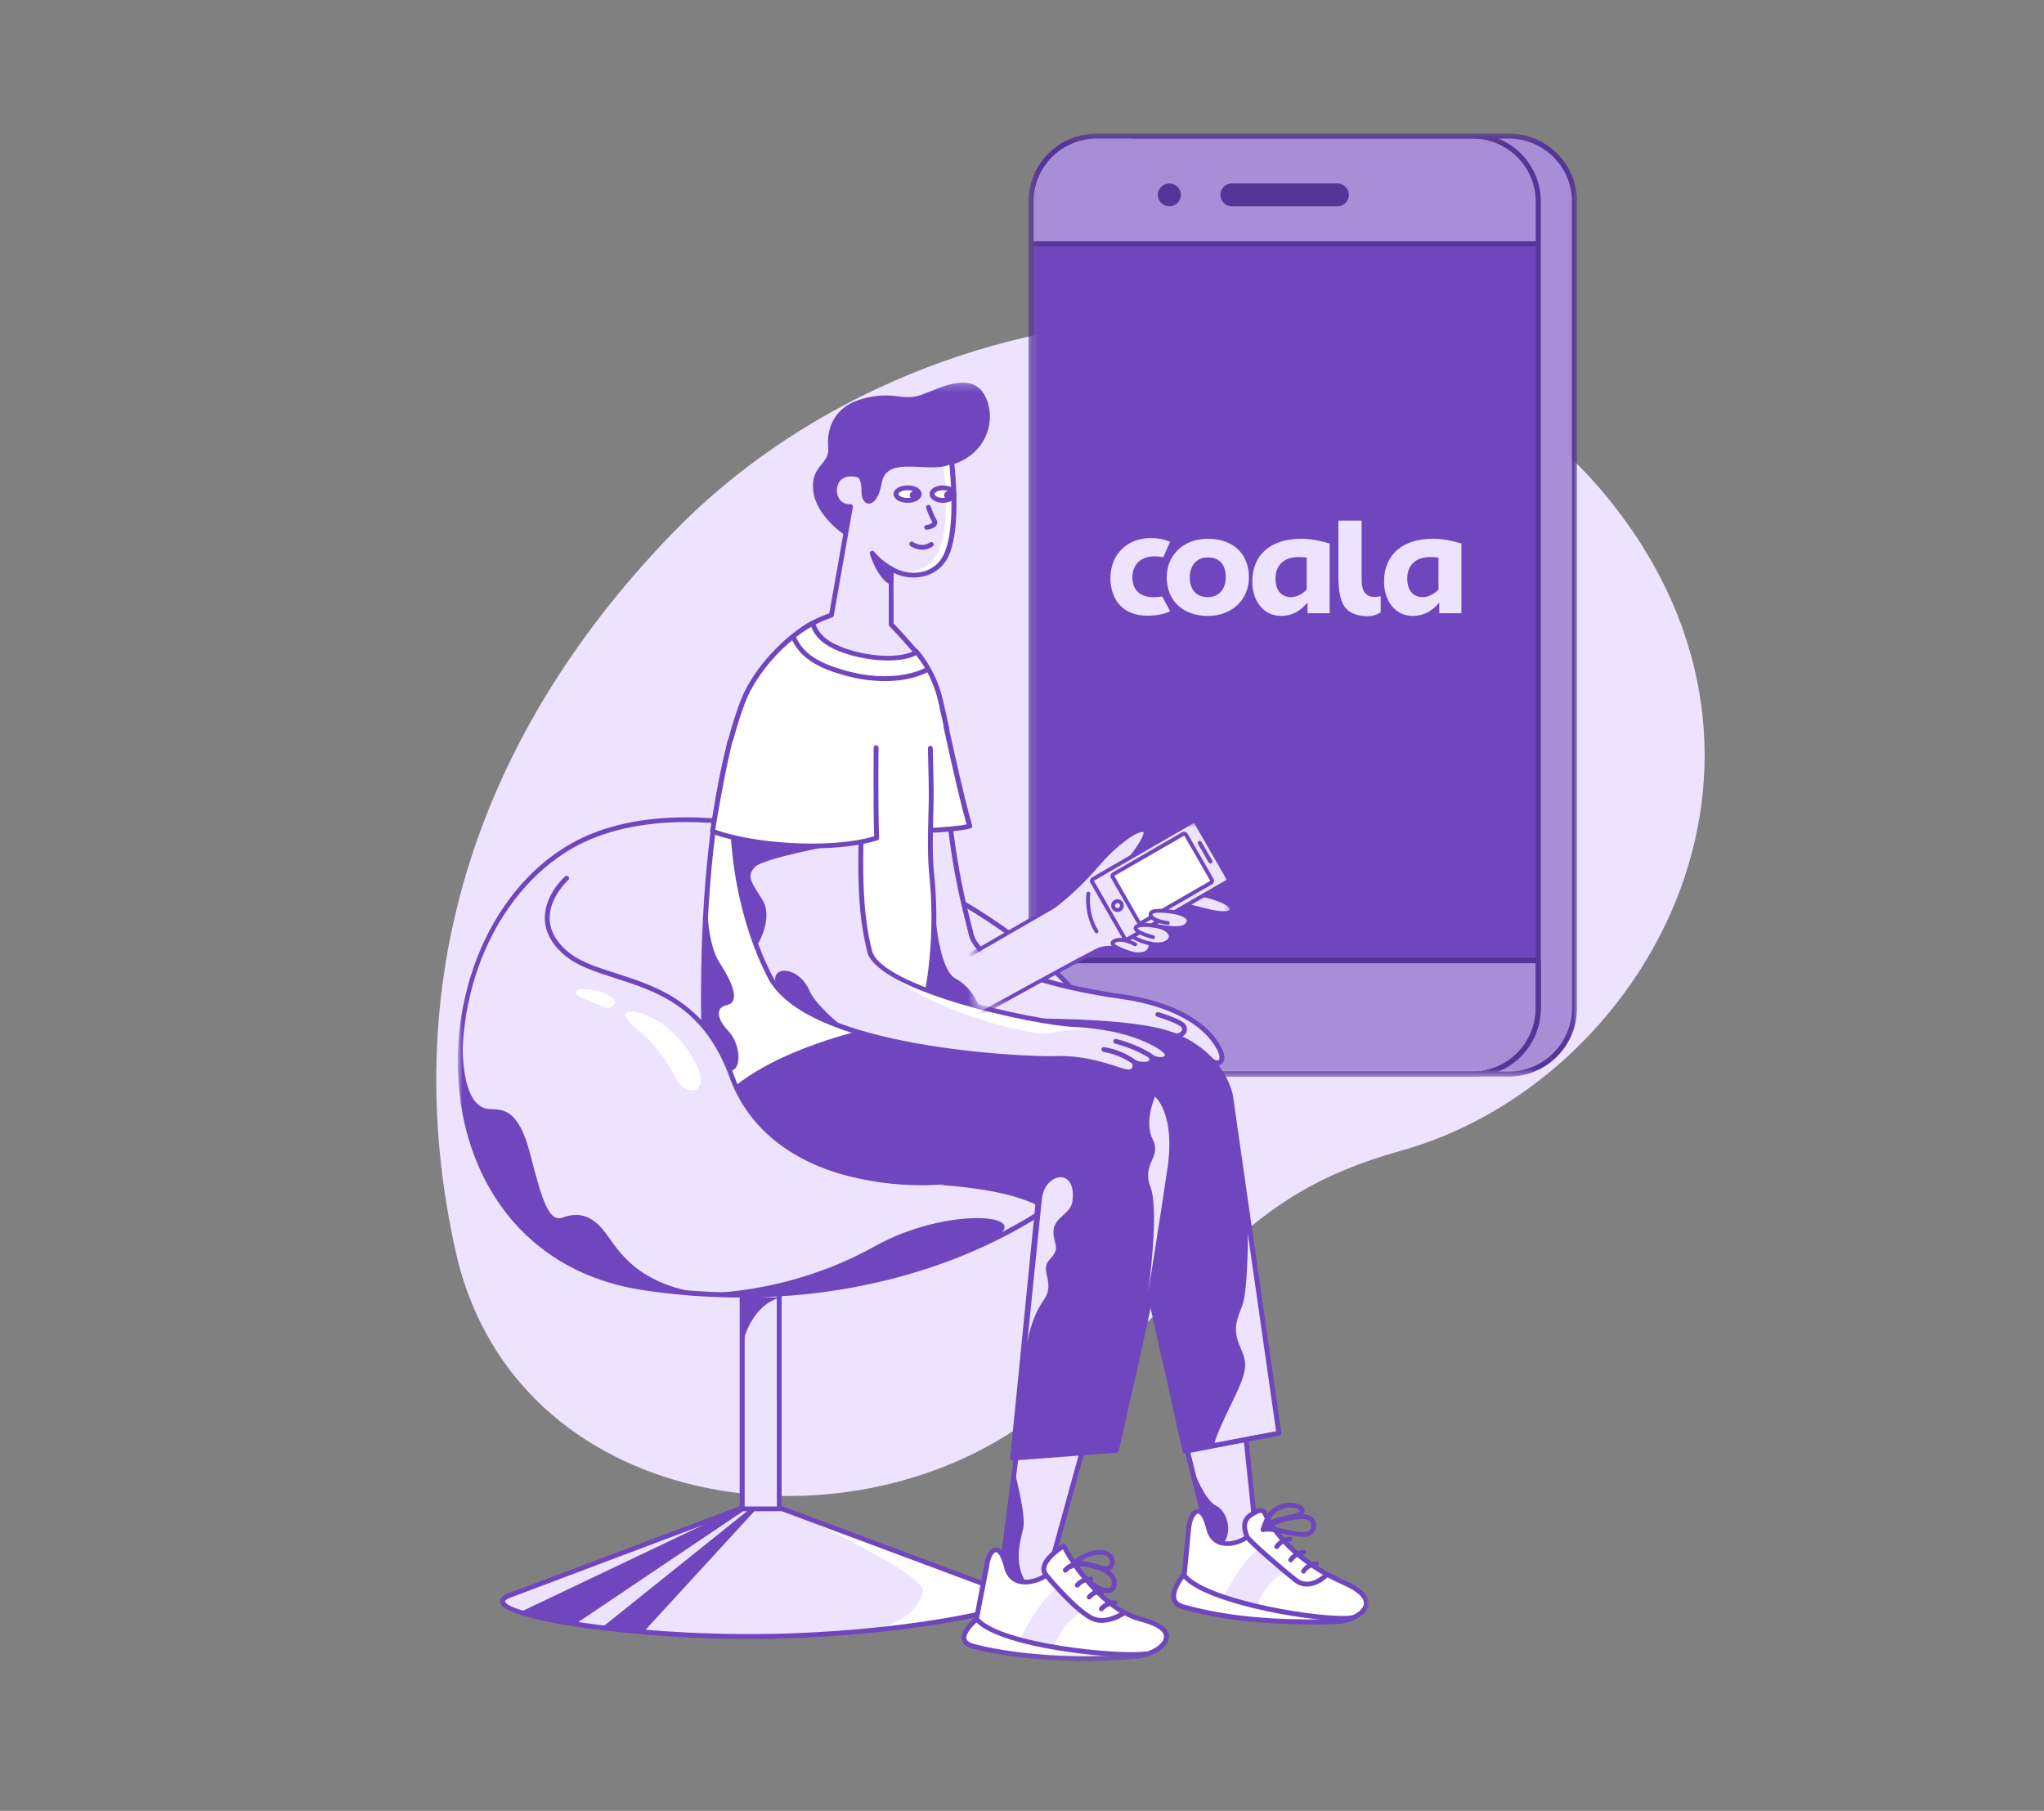 
<svg width="263" height="233" viewBox="0 0 263 233" fill="none" xmlns="http://www.w3.org/2000/svg">
<rect x="0" y="0" width="263" height="233" fill="#808080" stroke="none"/>
<path d="M207.072 64.316C234.546 98.416 211.581 139.328 180.266 148.061C158.865 154.031 157.282 164.189 132.702 182.496C108.417 200.584 66.056 194.539 58.608 160.943C51.161 127.347 60.564 95.58 86.308 68.828C119.023 34.831 179.601 30.212 207.072 64.316Z" fill="#EDE3FF"/>
<mask id="mask0_307_835" style="mask-type:luminance" maskUnits="userSpaceOnUse" x="132" y="17" width="71" height="122">
<path d="M202.916 17.175H132.328V138.529H202.916V17.175Z" fill="white"/>
</mask>
<g mask="url(#mask0_307_835)">
<path d="M145.792 138.204H194.115C198.797 138.204 202.589 134.365 202.589 129.72V25.91C202.589 21.264 198.793 17.5 194.112 17.5H145.797L145.794 138.204H145.792Z" fill="#A78ED7"/>
<path d="M141.341 137.993L189.448 138.131C194.131 138.131 197.926 134.365 197.926 129.72V25.91C197.926 21.264 194.129 17.5 189.448 17.5H141.134C136.451 17.5 132.657 21.266 132.657 25.91V129.718C132.657 134.363 136.66 137.993 141.343 137.993H141.341Z" fill="#A78ED7"/>
<path d="M197.802 31.206H132.781V123.153H197.802V31.206Z" fill="#6F46BE"/>
<path d="M197.718 123.157H132.44V123.808H197.718V123.157Z" fill="#553597"/>
<path d="M141.13 138.529H189.453C194.307 138.529 198.254 134.577 198.254 129.72V25.91C198.254 21.093 194.303 17.175 189.448 17.175H141.134C136.279 17.175 132.328 21.094 132.328 25.91V129.718C132.328 134.576 136.275 138.527 141.129 138.527L141.13 138.529ZM189.448 17.825C193.942 17.825 197.598 21.453 197.598 25.91V129.718C197.598 134.217 193.944 137.877 189.452 137.877H141.129C136.636 137.877 132.982 134.217 132.982 129.718V25.91C132.982 21.451 136.638 17.825 141.134 17.825H189.448Z" fill="#553597"/>
<path d="M158.509 26.542H172.074C172.894 26.542 173.558 25.883 173.558 25.07C173.558 24.256 172.894 23.598 172.074 23.598H158.509C157.69 23.598 157.026 24.256 157.026 25.07C157.026 25.883 157.69 26.542 158.509 26.542Z" fill="#553597"/>
<path d="M150.456 26.542C151.275 26.542 151.939 25.883 151.939 25.07C151.939 24.257 151.275 23.598 150.456 23.598C149.636 23.598 148.972 24.257 148.972 25.07C148.972 25.883 149.636 26.542 150.456 26.542Z" fill="#553597"/>
<path d="M141.129 138.529H189.452C194.305 138.529 198.253 134.577 198.253 129.722V123.614C198.253 123.435 198.106 123.289 197.925 123.289H132.655C132.475 123.289 132.328 123.435 132.328 123.614V129.722C132.328 134.579 136.275 138.529 141.129 138.529ZM197.598 123.939V129.722C197.598 134.22 193.944 137.88 189.452 137.88H141.129C136.636 137.88 132.982 134.22 132.982 129.722V123.939H197.598Z" fill="#553597"/>
<path d="M197.718 31.053H132.44V31.704H197.718V31.053Z" fill="#553597"/>
<path d="M145.792 138.529H194.115C198.968 138.529 202.916 134.577 202.916 129.72V25.91C202.916 21.093 198.967 17.175 194.112 17.175H145.797V17.825H194.112C198.606 17.825 202.261 21.453 202.261 25.91V129.718C202.261 134.217 198.607 137.877 194.115 137.877H145.792V138.527V138.529Z" fill="#553597"/>
</g>
<mask id="mask1_307_835" style="mask-type:luminance" maskUnits="userSpaceOnUse" x="58" y="49" width="119" height="165">
<path d="M176.121 49.229H58.899V213.731H176.121V49.229Z" fill="white"/>
</mask>
<g mask="url(#mask1_307_835)">
<path d="M109.086 68.728C109.086 68.728 105.336 66.372 104.96 63.155C104.585 59.938 107.132 60.005 106.882 57.476C106.653 55.138 107.715 52.724 110.56 51.778C114.678 50.406 116.002 52.034 118.657 51.099C121.311 50.165 125.49 47.724 126.808 51.932C127.657 54.649 126.378 58.112 122.692 59.397C119.746 60.425 115.943 66.469 114.062 67.189C112.436 67.8 110.775 68.314 109.087 68.73L109.086 68.728Z" fill="#6F46BE"/>
<path d="M109.085 69.039C109.109 69.042 109.133 69.042 109.157 69.039C110.858 68.619 112.533 68.098 114.174 67.481C115.066 67.135 116.261 65.798 117.641 64.248C119.318 62.378 121.218 60.236 122.794 59.688C126.757 58.307 127.973 54.61 127.108 51.834C126.75 50.69 126.167 49.914 125.33 49.524C123.706 48.758 121.593 49.602 119.728 50.35C119.311 50.516 118.92 50.661 118.556 50.803C117.427 51.202 116.553 51.114 115.544 50.999C113.833 50.742 112.086 50.907 110.456 51.483C107.252 52.543 106.347 55.289 106.565 57.502C106.669 58.558 106.233 59.097 105.732 59.721C105.104 60.481 104.421 61.342 104.644 63.19C105.045 66.522 108.766 68.891 108.923 68.992C108.971 69.023 109.028 69.041 109.085 69.041V69.039ZM123.863 49.851C124.273 49.841 124.68 49.925 125.054 50.093C125.722 50.404 126.196 51.028 126.503 52.023C127.28 54.516 126.17 57.851 122.58 59.104C120.846 59.708 118.891 61.908 117.163 63.842C115.894 65.267 114.693 66.617 113.937 66.905C112.369 67.491 110.769 67.989 109.145 68.395C108.536 67.981 105.586 65.849 105.273 63.116C105.082 61.529 105.638 60.841 106.214 60.111C106.754 59.442 107.311 58.748 107.183 57.443C106.985 55.466 107.795 53.02 110.631 52.073C112.177 51.532 113.833 51.377 115.453 51.621C116.497 51.734 117.481 51.837 118.744 51.391C119.121 51.26 119.519 51.098 119.942 50.929C121.244 50.416 122.657 49.851 123.864 49.851H123.863Z" fill="#6F46BE"/>
<path d="M101.23 82.926C102.884 81.006 104.261 80.121 106.986 79.142L109.447 65.181C106.601 65.365 106.481 60.157 110.387 61.092C111.253 61.282 111.171 63.273 111.171 63.273C111.218 65.165 112.679 64.869 113.134 62.148C113.846 57.881 119.918 60.879 122.445 59.309C123.015 65.043 122.758 68.887 121.899 71.081C120.688 74.176 117.211 74.709 114.632 73.175C114.675 74.923 114.67 78.405 114.661 80.343C116.143 81.849 118.447 84.56 118.447 84.56C113.492 85.719 107.56 84.76 101.231 82.923L101.23 82.926Z" fill="#EDE3FF"/>
<path d="M121.32 59.638C121.32 59.638 122.6 67.595 120.59 71.23C118.835 74.399 115.399 73.446 115.399 73.446C115.399 73.446 118.687 75.771 121.574 71.737C123.586 68.249 122.342 59.164 122.342 59.164L121.32 59.638Z" fill="white"/>
<path d="M116.782 64.386C117.607 64.386 118.276 64.023 118.276 63.576C118.276 63.128 117.607 62.765 116.782 62.765C115.956 62.765 115.287 63.128 115.287 63.576C115.287 64.023 115.956 64.386 116.782 64.386Z" fill="white"/>
<path d="M116.782 64.697C117.813 64.697 118.591 64.213 118.591 63.576C118.591 62.938 117.813 62.457 116.782 62.457C115.75 62.457 114.972 62.944 114.972 63.566C114.972 64.188 115.75 64.697 116.782 64.697ZM116.782 63.079C117.491 63.079 117.963 63.39 117.963 63.574C117.963 63.758 117.491 64.072 116.782 64.072C116.073 64.072 115.6 63.761 115.6 63.574C115.6 63.387 116.069 63.079 116.782 63.079Z" fill="#6F46BE"/>
<path d="M117.596 64.264C117.894 64.264 118.136 64.024 118.136 63.728C118.136 63.432 117.894 63.192 117.596 63.192C117.298 63.192 117.056 63.432 117.056 63.728C117.056 64.024 117.298 64.264 117.596 64.264Z" fill="#6F46BE"/>
<path d="M121.33 64.386C122.105 64.386 122.734 64.023 122.734 63.576C122.734 63.128 122.105 62.765 121.33 62.765C120.555 62.765 119.926 63.128 119.926 63.576C119.926 64.023 120.555 64.386 121.33 64.386Z" fill="white"/>
<path d="M121.33 64.697C122.293 64.697 123.048 64.206 123.048 63.576C123.048 62.946 122.293 62.457 121.33 62.457C120.367 62.457 119.612 62.944 119.612 63.566C119.612 64.188 120.367 64.697 121.33 64.697ZM121.33 63.079C121.994 63.079 122.421 63.373 122.421 63.574C122.421 63.776 121.994 64.072 121.33 64.072C120.666 64.072 120.239 63.761 120.239 63.574C120.239 63.387 120.666 63.079 121.33 63.079Z" fill="#6F46BE"/>
<path d="M122.017 64.264C122.315 64.264 122.556 64.024 122.556 63.728C122.556 63.432 122.315 63.192 122.017 63.192C121.718 63.192 121.477 63.432 121.477 63.728C121.477 64.024 121.718 64.264 122.017 64.264Z" fill="#6F46BE"/>
<path d="M119.258 68.157H119.3C119.466 68.138 120.297 68.008 120.534 67.515C120.638 67.291 120.614 67.029 120.472 66.829C120.186 66.3 119.95 65.744 119.766 65.172C119.714 65.008 119.538 64.916 119.373 64.969C119.209 65.021 119.116 65.195 119.169 65.361C119.367 65.981 119.624 66.58 119.937 67.153C119.96 67.188 119.979 67.228 119.969 67.247C119.757 67.418 119.496 67.519 119.223 67.54C119.051 67.551 118.918 67.699 118.928 67.87C118.937 68.041 119.088 68.173 119.26 68.164V68.157H119.258Z" fill="#6F46BE"/>
<path d="M118.669 70.735C119.15 70.735 119.618 70.584 120.007 70.305C120.148 70.203 120.178 70.008 120.076 69.869C119.974 69.729 119.777 69.699 119.637 69.8C118.605 70.508 117.55 69.781 117.505 69.751C117.369 69.645 117.171 69.669 117.064 69.804C116.957 69.939 116.981 70.135 117.117 70.242C117.123 70.246 117.131 70.251 117.138 70.256C117.59 70.56 118.121 70.727 118.668 70.736L118.669 70.735Z" fill="#6F46BE"/>
<path d="M114.705 73.229C113.757 72.71 112.914 72.02 112.219 71.194C112.695 72.793 113.717 74.534 114.667 74.934C114.65 74.366 114.662 73.797 114.705 73.229Z" fill="#6F46BE"/>
<path d="M114.678 75.248C114.742 75.248 114.804 75.226 114.857 75.189C114.945 75.129 114.996 75.028 114.991 74.921C114.956 74.22 115.026 73.26 115.026 73.251C115.041 73.122 114.974 72.999 114.857 72.94C113.95 72.437 113.144 71.776 112.474 70.986C112.366 70.851 112.169 70.829 112.034 70.936C111.933 71.016 111.891 71.147 111.928 71.27C112.407 72.881 113.465 74.752 114.555 75.213C114.594 75.234 114.635 75.246 114.678 75.251V75.248ZM114.389 73.406C114.389 73.619 114.357 73.977 114.354 74.341C113.81 73.803 113.369 73.168 113.056 72.47C113.465 72.818 113.902 73.13 114.364 73.405H114.389V73.406Z" fill="#6F46BE"/>
<path d="M113.784 85.385C115.378 85.399 116.967 85.228 118.521 84.877C118.626 84.853 118.711 84.775 118.746 84.674C118.786 84.568 118.763 84.449 118.69 84.363C118.664 84.334 116.451 81.733 114.978 80.218C114.978 78.451 114.978 75.511 114.959 73.7C116.299 74.369 117.85 74.491 119.279 74.039C120.638 73.584 121.713 72.537 122.2 71.196C123.125 68.828 123.317 64.819 122.767 59.28C122.758 59.172 122.692 59.078 122.595 59.031C122.496 58.98 122.376 58.986 122.282 59.047C121.392 59.602 119.905 59.527 118.47 59.458C116.05 59.339 113.313 59.205 112.827 62.1C112.58 63.596 112.034 64.201 111.802 64.174C111.679 64.174 111.505 63.863 111.489 63.27C111.489 63.057 111.548 61.025 110.46 60.776C108.764 60.371 107.921 61.087 107.567 61.528C106.971 62.349 106.896 63.438 107.375 64.332C107.702 64.983 108.346 65.419 109.074 65.482L106.711 78.904C104.031 79.883 102.635 80.824 100.993 82.719C100.925 82.799 100.901 82.908 100.931 83.01C100.961 83.111 101.041 83.192 101.143 83.222C106.137 84.669 110.269 85.386 113.784 85.386V85.385ZM117.859 84.38C113.728 85.21 108.59 84.691 101.777 82.766C103.245 81.154 104.558 80.34 107.078 79.439C107.185 79.401 107.262 79.309 107.282 79.199L109.74 65.238C109.756 65.144 109.729 65.048 109.665 64.976C109.601 64.905 109.507 64.867 109.411 64.873C108.787 64.935 108.191 64.607 107.913 64.047C107.555 63.368 107.608 62.549 108.047 61.921C108.499 61.344 109.301 61.158 110.304 61.398C110.721 61.491 110.874 62.57 110.847 63.268C110.882 64.634 111.543 64.786 111.743 64.799C112.492 64.851 113.159 63.833 113.433 62.205C113.824 59.857 116.06 59.967 118.423 60.086C119.758 60.151 121.135 60.217 122.167 59.799C122.649 65.003 122.459 68.763 121.593 70.976C121.176 72.147 120.244 73.065 119.064 73.47C117.628 73.906 116.072 73.704 114.796 72.914C114.699 72.859 114.579 72.859 114.483 72.914C114.384 72.972 114.324 73.078 114.327 73.192C114.37 74.931 114.365 78.428 114.356 80.361C114.356 80.443 114.389 80.521 114.447 80.579C115.56 81.704 117.187 83.565 117.872 84.372L117.859 84.379V84.38Z" fill="#6F46BE"/>
<path d="M100.273 164.882H95.508V195.662H100.273V164.882Z" fill="#EDE3FF"/>
<path d="M95.504 195.974H100.257C100.43 195.974 100.57 195.835 100.57 195.663V164.884C100.57 164.711 100.43 164.573 100.257 164.573H95.489C95.316 164.573 95.175 164.712 95.175 164.884V195.663C95.175 195.836 95.316 195.976 95.489 195.976C95.493 195.976 95.5 195.976 95.504 195.976V195.974ZM99.959 195.351H95.817V165.195H99.943L99.959 195.351Z" fill="#6F46BE"/>
<path d="M95.129 194.137H100.663L130.324 205.198C135.224 206.445 116.748 210.344 98.16 210.554C79.06 210.773 59.843 207.25 65.755 205.198L95.129 194.137Z" fill="#EDE3FF"/>
<path d="M101.565 194.443C101.565 194.443 119.399 202.581 118.754 204.835C118.108 207.089 116.195 208.977 111.446 209.85C120.437 209.267 131.471 206.87 131.18 205.486C129.048 204.762 101.565 194.442 101.565 194.442V194.443Z" fill="white"/>
<path d="M96.496 210.876H98.17C105.745 210.776 113.303 210.143 120.789 208.98C124.698 208.357 131.281 207.11 131.447 205.776C131.516 205.198 130.72 204.984 130.431 204.913L100.773 193.855C100.738 193.842 100.701 193.836 100.663 193.836H95.129C95.092 193.836 95.054 193.842 95.019 193.855L65.645 204.919C65.3 205.038 64.231 205.408 64.362 206.166C64.642 207.746 71.34 208.922 75.313 209.483C82.334 210.422 89.412 210.887 96.496 210.876ZM130.794 205.72C130.061 206.945 115.258 210.062 98.157 210.243C80.457 210.446 65.241 207.587 64.981 206.044C64.981 205.982 65.107 205.757 65.859 205.495L95.185 194.448H100.602L130.214 205.492H130.246C130.443 205.53 130.629 205.606 130.795 205.719L130.794 205.72Z" fill="#6F46BE"/>
<path d="M100.361 166.974C100.361 166.974 97.054 167.52 95.637 172.531C95.543 170.037 95.354 166.755 95.354 166.755L100.361 166.974Z" fill="#6F46BE"/>
<path d="M95.829 194.297L74.122 208.903L67.103 207.342L94.806 194.153L95.829 194.297Z" fill="#6F46BE"/>
<path d="M96.348 194.262L77.631 209.267L82.891 209.885L97.226 194.262H96.348Z" fill="#6F46BE"/>
<path d="M137.845 153.206C137.845 153.206 117.853 170.767 83.113 165.753C52.811 161.389 53.26 120.411 73.601 108.823C99.511 94.057 165.794 131.788 137.843 153.208L137.845 153.206Z" fill="#EDE3FF"/>
<path d="M59.554 131.583C59.554 131.583 57.216 145.099 65.036 155.418C72.857 165.737 85.865 166.111 90.538 166.465C81.949 165.218 79.726 161.086 77.897 158.616C76.069 156.146 74.17 155.998 72.415 156.652C70.659 157.306 69.784 154.617 68.248 148.586C66.712 142.554 64.668 142.773 62.987 142.7C61.307 142.627 59.113 140.882 59.552 131.582L59.554 131.583Z" fill="#6F46BE"/>
<path d="M95.345 166.955C107.495 166.955 117.123 164.268 123.625 161.657C132.717 157.988 137.806 153.662 138.044 153.452C145.851 147.467 147.01 139.494 141.313 131.011C135.617 122.527 123.561 114.232 109.82 109.319C95.086 104.054 81.832 103.78 73.456 108.559C68.133 111.567 63.829 116.865 61.32 123.412C58.904 129.775 58.283 136.672 59.523 143.36C60.63 149.142 63.166 154.231 66.862 158.084C71.025 162.42 76.473 165.101 83.062 166.051C87.128 166.646 91.232 166.949 95.341 166.955H95.345ZM88.3 105.774C94.661 105.774 101.928 107.151 109.617 109.898C123.238 114.767 135.189 122.989 140.799 131.348C144.674 137.127 147.278 145.581 137.651 152.961H137.635C137.586 153.005 132.554 157.371 123.36 161.065C114.895 164.479 101.021 168.004 83.155 165.429C70.888 163.656 62.499 155.567 60.138 143.233C57.498 129.44 63.225 115.074 73.756 109.078C77.64 106.894 82.605 105.774 88.299 105.774H88.3Z" fill="#6F46BE"/>
<path d="M89.998 166.391C89.998 166.391 101.038 166.792 112.549 160.359C121.87 155.155 133.384 156.221 127.788 159.377C119.675 163.956 102.568 168.135 89.998 166.391Z" fill="#6F46BE"/>
<path d="M159.943 181.616L161.917 200.365L156.306 201.076L152.17 184.229L159.943 181.616Z" fill="#EDE3FF"/>
<path d="M156.306 201.388H156.345L161.957 200.677C162.124 200.657 162.246 200.506 162.23 200.338L160.254 181.586C160.235 181.415 160.08 181.291 159.909 181.31C159.887 181.313 159.866 181.316 159.844 181.324L152.073 183.937C151.919 183.989 151.831 184.148 151.868 184.305L156.003 201.152C156.038 201.291 156.163 201.388 156.306 201.388ZM161.573 200.089L156.557 200.712L152.557 184.414L159.686 182.021L161.573 200.089Z" fill="#6F46BE"/>
<path d="M88.719 138.812C88.719 138.812 90.031 143.176 92.665 145.9C95.298 148.624 93.759 149.06 91.458 147.751C89.156 146.442 86.852 143.609 85.865 140.121C84.878 136.632 87.717 136.525 88.717 138.812H88.719Z" fill="white"/>
<path d="M96.555 149.441C95.979 149.044 94.474 149.606 95.514 150.64C96.554 151.674 97.542 151.887 98.858 152.164C100.174 152.442 100.228 151.676 99.46 151.23C98.692 150.784 97.269 149.934 96.554 149.441H96.555Z" fill="white"/>
<path d="M104.759 94.013C103.715 106.075 107.107 116.205 110.205 122.172C115.124 131.653 138.996 132.308 143.121 132.17C147.246 132.032 154.489 135.216 155.586 136.222C156.683 137.227 157.862 136.699 156.79 134.766C154.452 130.551 148.606 128.809 144.367 128.22C139.517 127.556 126.185 125.157 124.962 120.225C123.738 115.293 122.002 108.964 121.416 95.445" fill="#EDE3FF"/>
<path d="M156.645 137.064C156.843 137.069 157.038 137.004 157.194 136.883C157.432 136.699 157.897 136.111 157.074 134.629C154.385 129.783 147.328 128.33 144.42 127.93C141.444 127.522 126.551 125.23 125.275 120.168L125.118 119.545C123.927 114.829 122.296 108.374 121.739 95.445C121.732 95.272 121.585 95.139 121.413 95.145C121.24 95.152 121.105 95.298 121.113 95.469C121.673 108.461 123.307 114.955 124.511 119.697L124.668 120.32C126.003 125.619 140.057 127.96 144.332 128.546C147.154 128.933 153.971 130.329 156.527 134.929C157.006 135.789 156.96 136.276 156.813 136.391C156.666 136.507 156.279 136.441 155.81 136.004C154.681 134.954 147.398 131.712 143.12 131.859C137.406 132.047 115.106 130.925 110.486 122.029C106.133 113.369 104.259 103.683 105.075 94.035C105.09 93.864 104.962 93.713 104.79 93.699C104.617 93.684 104.465 93.811 104.451 93.983C103.625 103.746 105.521 113.548 109.927 122.313C112.056 126.418 117.764 129.369 126.905 131.084C132.26 132.064 137.696 132.532 143.14 132.48C147.191 132.346 154.329 135.484 155.366 136.46C155.703 136.81 156.158 137.024 156.645 137.061V137.064Z" fill="#6F46BE"/>
<path d="M116.528 106.947C116.528 106.947 122.593 106.873 124.788 106.292C123.534 102.077 121.242 91.222 121.242 91.222" fill="white"/>
<path d="M116.528 107.26C116.778 107.26 122.659 107.179 124.863 106.595C124.946 106.573 125.016 106.519 125.057 106.446C125.099 106.373 125.108 106.286 125.086 106.207C123.86 102.052 121.569 91.267 121.547 91.159C121.51 90.986 121.341 90.876 121.167 90.913C120.995 90.95 120.883 91.118 120.919 91.291C120.942 91.397 123.114 101.689 124.367 106.067C122.023 106.565 116.555 106.638 116.499 106.638C116.326 106.638 116.186 106.778 116.186 106.949C116.186 107.121 116.326 107.26 116.499 107.26H116.528Z" fill="#6F46BE"/>
<path d="M101.298 132.578C101.298 132.578 141.111 129.545 150.659 133.07C157.453 135.582 158.333 141.027 158.333 141.027L164.547 184.411L152.488 186.737L144.146 149.425L105.024 149.974L101.3 132.578H101.298Z" fill="#6F46BE"/>
<path d="M131.283 183.34L128.697 203.379L134.221 204.978L140.098 183.661L131.283 183.34Z" fill="#EDE3FF"/>
<path d="M134.221 205.294C134.275 205.294 134.328 205.279 134.374 205.252C134.448 205.211 134.501 205.143 134.521 205.062L140.402 183.745C140.427 183.653 140.408 183.555 140.352 183.477C140.296 183.399 140.207 183.353 140.111 183.348L131.295 183.037C131.137 183.037 131.003 183.153 130.982 183.309L128.397 203.35C128.378 203.501 128.472 203.644 128.619 203.687L134.143 205.289C134.168 205.292 134.196 205.294 134.221 205.292V205.294ZM139.691 183.961L134.001 204.591L129.042 203.154L131.549 183.661L139.691 183.961Z" fill="#6F46BE"/>
<path d="M160.569 157.199L164.406 184.124L156.293 185.652C156.293 185.652 156.293 184.996 158.488 180.528C160.682 176.059 160.463 175.404 159.585 173.334C158.707 171.264 158.927 170.282 159.804 168.1C160.682 165.919 160.569 157.201 160.569 157.201V157.199Z" fill="#EDE3FF"/>
<path d="M152.488 187.049H152.547L164.606 184.721C164.771 184.689 164.882 184.533 164.857 184.368L158.643 140.984C158.604 140.751 157.653 135.324 150.768 132.779C141.272 129.27 102.902 132.14 101.271 132.265C101.182 132.273 101.099 132.318 101.046 132.391C100.992 132.462 100.971 132.554 100.99 132.643L104.711 150.039C104.743 150.185 104.874 150.288 105.024 150.284L143.896 149.739L152.178 186.805C152.21 186.948 152.338 187.049 152.485 187.048L152.488 187.049ZM164.194 184.164L152.727 186.373L144.461 149.356C144.428 149.212 144.297 149.109 144.148 149.114L105.277 149.659L101.687 132.862C105.681 132.572 141.668 130.078 150.555 133.363C157.086 135.779 158.023 141.028 158.03 141.077L164.196 184.162L164.194 184.164Z" fill="#6F46BE"/>
<path d="M97.857 152.577C97.857 152.577 123.914 149.967 133.563 154.758C131.083 179.827 130.3 187.62 130.3 187.62L143.645 186.607C143.645 186.607 148.886 163.852 150.953 152.742C153.02 141.631 152.929 136.534 142.176 135.084C131.423 133.634 88.974 134.907 88.974 134.907C88.974 134.907 87.526 153.194 97.858 152.577H97.857Z" fill="#6F46BE"/>
<path d="M130.299 187.931H130.321L143.666 186.918C143.803 186.907 143.918 186.808 143.948 186.675C144.001 186.448 149.219 163.772 151.263 152.797C152.595 145.629 152.897 141.471 150.82 138.622C149.335 136.583 146.604 135.362 142.225 134.772C131.567 133.347 89.388 134.594 88.961 134.607C88.797 134.607 88.661 134.731 88.648 134.894C88.613 135.356 87.808 146.239 92.392 150.881C93.816 152.34 95.827 153.083 97.865 152.9H97.881C98.138 152.875 123.615 150.391 133.223 154.964C130.787 179.573 129.987 187.514 129.978 187.592C129.968 187.684 130 187.776 130.066 187.841C130.128 187.903 130.212 187.935 130.3 187.931H130.299ZM143.39 186.313L130.647 187.279C130.829 185.461 131.709 176.681 133.876 154.807C133.89 154.677 133.82 154.553 133.704 154.496C124.104 149.721 98.987 152.158 97.831 152.274C95.977 152.444 94.144 151.769 92.847 150.442C88.856 146.39 89.169 136.964 89.263 135.219C93.007 135.113 132.004 134.031 142.139 135.39C146.336 135.952 148.933 137.093 150.311 138.984C152.242 141.636 151.916 145.841 150.643 152.683C148.712 163.05 143.937 183.908 143.39 186.302V186.315V186.313Z" fill="#6F46BE"/>
<path d="M121.411 92.924C121.242 89.587 119.998 86.39 117.866 83.808C117.808 83.919 117.725 84.016 117.625 84.088C116.371 84.98 110.524 84.831 107.233 83.238C105.321 82.304 104.876 81.278 104.571 80.202C101.263 81.898 97.087 86.249 95.552 90.378C88.113 110.377 91.105 144.152 91.105 144.152C95.65 135.933 112.735 131.961 118.519 131.414C120.067 125.286 120.533 118.937 119.899 112.649C119.206 106.269 121.689 99.224 121.413 92.924H121.411Z" fill="white"/>
<path d="M91.098 114.287C91.098 114.287 90.515 120.68 92.635 123.95C94.754 127.219 94.973 129.037 93.51 129.329C92.047 129.621 92.197 131.071 93.728 132.67C95.26 134.269 95.484 137.538 94.096 137.757C92.708 137.976 90.515 134.329 90.515 134.329C90.515 134.329 90.148 116.902 91.098 114.287Z" fill="#6F46BE"/>
<path d="M91.103 144.463C91.218 144.463 91.323 144.401 91.379 144.301C95.833 136.247 112.853 132.264 118.549 131.724C118.677 131.712 118.784 131.623 118.819 131.501C120.368 125.332 120.838 118.943 120.209 112.615C119.945 110.196 120.011 107.685 120.081 105.023C120.1 104.29 120.119 103.553 120.131 102.814C120.15 101.748 120.111 99.606 120.02 96.268C120.02 96.095 119.88 95.957 119.707 95.957C119.535 95.957 119.394 96.097 119.394 96.268C119.485 99.606 119.522 101.741 119.505 102.795C119.505 103.534 119.473 104.268 119.455 105.001C119.386 107.685 119.321 110.215 119.586 112.676C120.196 118.855 119.754 125.09 118.275 131.122C113.757 131.605 96.833 134.992 91.343 143.159C90.932 137.511 89.214 108.309 95.845 90.483C97.362 86.406 101.305 82.378 104.387 80.649C104.826 81.834 105.751 82.756 107.209 83.454C110.497 85.043 115.533 85.473 117.77 84.358L117.871 84.296C119.284 86.078 120.269 88.159 120.749 90.377C120.83 90.767 120.908 91.106 120.993 91.484C121.13 92.082 121.285 92.759 121.514 93.865C121.544 94.035 121.707 94.147 121.878 94.117C121.882 94.117 121.886 94.117 121.89 94.114C122.06 94.079 122.168 93.913 122.132 93.745C121.9 92.636 121.747 91.952 121.608 91.354C121.523 90.98 121.448 90.64 121.363 90.256C120.836 87.812 119.722 85.531 118.115 83.608C118.005 83.475 117.807 83.457 117.674 83.567C117.642 83.594 117.615 83.627 117.596 83.665C117.574 83.721 117.537 83.77 117.492 83.808C115.399 84.852 110.63 84.431 107.489 82.9C105.583 81.966 105.087 80.871 104.881 80.116C104.855 80.026 104.791 79.951 104.705 79.913C104.62 79.874 104.521 79.874 104.435 79.913C101.199 81.584 96.883 85.906 95.244 90.27C87.864 110.106 90.749 143.841 90.78 144.193C90.793 144.329 90.894 144.442 91.028 144.471L91.106 144.464L91.103 144.463Z" fill="#6F46BE"/>
<path d="M122.885 151.966C117.032 152.783 99.224 152.434 94.176 138.541C89.127 124.648 76.307 126.385 71.273 121.75C71.273 121.75 62.369 138.225 79.031 149.272C95.693 160.32 122.884 151.966 122.884 151.966H122.885Z" fill="#EDE3FF"/>
<path d="M118.644 152.502C120.052 152.51 121.461 152.421 122.857 152.24C125.508 151.848 128.1 151.127 130.569 150.089C130.728 150.023 130.805 149.842 130.738 149.682C130.671 149.523 130.487 149.45 130.327 149.517C127.906 150.53 125.367 151.239 122.769 151.623C116.547 152.486 99.329 151.81 94.471 138.436C91.046 129.001 84.555 126.929 79.343 125.263C76.69 124.419 74.398 123.686 72.779 122.197C71.402 120.95 70.712 119.548 70.722 118.072C70.741 115.385 73.092 113.253 73.117 113.232C73.247 113.117 73.256 112.92 73.141 112.791C73.025 112.663 72.827 112.653 72.697 112.768C72.593 112.861 70.118 115.1 70.096 118.066C70.096 119.724 70.841 121.267 72.352 122.654C74.077 124.237 76.54 125.022 79.149 125.858C84.501 127.567 90.56 129.502 93.883 138.638C96.078 144.647 100.984 148.923 108.103 151.039C111.53 152.018 115.081 152.51 118.645 152.502H118.644Z" fill="#6F46BE"/>
<path d="M94.455 98.164C93.408 110.227 95.998 119.702 99.095 125.671C104.013 135.149 131.698 136.315 135.813 136.179C139.929 136.042 143.043 137.384 144.528 137.787C146.475 138.314 145.983 136.663 145.983 136.663C146.78 137.043 148.594 137.115 148.139 135.99C148.859 136.333 149.738 136.51 150.167 135.971C150.441 135.625 149.989 134.951 147.992 133.991C145.276 132.684 141.951 131.951 138.017 131.794C133.127 131.591 113.145 127.314 111.908 122.384C110.67 117.454 110.462 111.97 111.192 98.745" fill="#EDE3FF"/>
<path d="M141.547 132.235C141.547 132.235 136.995 132.491 134.86 132.946C132.555 133.435 119.016 129.673 115.18 125.642C117.757 126.84 130.093 131.091 134.258 131.418C138.423 131.745 141.547 132.235 141.547 132.235Z" fill="white"/>
<path d="M145.199 138.192C145.772 138.246 146.282 137.827 146.336 137.256C146.341 137.213 146.341 137.169 146.341 137.126C147.005 137.294 147.849 137.291 148.259 136.907C148.384 136.794 148.467 136.644 148.497 136.48C149.34 136.758 150.017 136.651 150.401 136.169C150.527 136.011 150.571 135.801 150.524 135.605C150.396 135.049 149.608 134.429 148.115 133.715C145.388 132.403 141.989 131.655 138.02 131.486C133.052 131.28 113.38 127.01 112.198 122.313C110.945 117.298 110.772 111.797 111.492 98.767C111.502 98.594 111.369 98.448 111.197 98.438C111.024 98.429 110.876 98.561 110.866 98.734C110.143 111.824 110.312 117.379 111.59 122.463C112.894 127.651 133.304 131.913 137.992 132.126C141.876 132.291 145.202 133.017 147.845 134.293C149.691 135.181 149.89 135.673 149.912 135.76V135.798C149.599 136.179 148.861 136.014 148.265 135.73C148.109 135.655 147.922 135.72 147.847 135.876C147.809 135.955 147.805 136.047 147.839 136.13C147.94 136.372 147.865 136.441 147.839 136.469C147.585 136.702 146.667 136.669 146.111 136.404C145.954 136.329 145.768 136.396 145.693 136.552C145.659 136.62 145.653 136.699 145.675 136.772C145.713 136.901 145.779 137.302 145.6 137.48C145.421 137.657 145.095 137.641 144.603 137.511C144.33 137.437 143.998 137.327 143.613 137.2C141.963 136.667 139.205 135.776 135.797 135.888C131.784 136.02 104.157 134.784 99.368 125.55C97.135 121.247 93.569 111.976 94.762 98.212C94.776 98.04 94.648 97.889 94.476 97.875C94.476 97.875 94.476 97.875 94.474 97.875C94.302 97.861 94.15 97.988 94.136 98.159C92.928 112.079 96.546 121.473 98.81 125.834C103.763 135.378 131.017 136.672 135.82 136.513C139.118 136.407 141.706 137.24 143.418 137.795C143.81 137.924 144.151 138.035 144.44 138.106C144.688 138.17 144.944 138.2 145.199 138.197V138.192Z" fill="#6F46BE"/>
<path d="M93.944 95.318C93.944 95.318 92.919 99.243 91.678 106.948C96.574 108.837 107.099 109.635 112.8 107.82C112.653 104.392 112.728 96.191 112.728 96.191" fill="white"/>
<path d="M104.505 109.151C107.624 109.151 110.631 108.84 112.898 108.117C113.032 108.074 113.121 107.945 113.113 107.806C112.97 104.44 113.038 96.273 113.041 96.195C113.041 96.023 112.901 95.885 112.728 95.885C112.556 95.885 112.415 96.024 112.415 96.195C112.415 96.276 112.347 104.084 112.478 107.6C106.859 109.286 96.897 108.534 92.029 106.753C93.237 99.319 94.224 95.444 94.246 95.404C94.276 95.234 94.161 95.072 93.992 95.042C93.84 95.015 93.692 95.103 93.641 95.247C93.641 95.288 92.6 99.275 91.368 106.905C91.346 107.051 91.427 107.192 91.566 107.244C94.567 108.394 99.669 109.153 104.507 109.153L104.505 109.151Z" fill="#6F46BE"/>
<path d="M151.421 133.566C151.929 133.584 152.4 133.308 152.631 132.859C152.847 132.389 152.686 131.834 152.251 131.55C151.427 130.942 149.166 130.26 149.07 130.232C148.906 130.183 148.733 130.275 148.682 130.438C148.631 130.603 148.724 130.777 148.89 130.828C148.915 130.828 151.143 131.51 151.881 132.053C152.074 132.161 152.152 132.397 152.063 132.599C151.876 132.898 151.504 133.028 151.17 132.909C150.051 132.654 147.302 132.37 147.186 132.357C147.013 132.34 146.858 132.465 146.841 132.638C146.823 132.811 146.949 132.963 147.123 132.981C147.152 132.981 149.945 133.271 151.03 133.52C151.159 133.55 151.292 133.566 151.424 133.566H151.421Z" fill="#6F46BE"/>
<path d="M142.035 135.035C143.414 135.267 144.725 135.8 145.873 136.593L142.035 135.035Z" fill="#EDE3FF"/>
<path d="M145.873 136.907C146.045 136.905 146.184 136.764 146.183 136.591C146.183 136.491 146.132 136.398 146.049 136.339C144.862 135.511 143.503 134.961 142.074 134.724C141.901 134.704 141.743 134.826 141.722 134.999C141.701 135.172 141.824 135.327 141.999 135.348C143.326 135.579 144.587 136.095 145.694 136.859C145.747 136.893 145.809 136.909 145.873 136.905V136.907Z" fill="#6F46BE"/>
<path d="M143.519 133.98C143.519 133.98 146.149 134.604 148.125 135.941L143.519 133.98Z" fill="#EDE3FF"/>
<path d="M148.139 136.254C148.312 136.252 148.451 136.111 148.449 135.938C148.449 135.838 148.398 135.744 148.315 135.686C146.318 134.323 143.715 133.703 143.613 133.679C143.442 133.652 143.283 133.769 143.255 133.939C143.231 134.09 143.322 134.237 143.469 134.283C143.495 134.283 146.068 134.907 147.968 136.2C148.019 136.233 148.078 136.252 148.141 136.252L148.139 136.254Z" fill="#6F46BE"/>
<path d="M148.618 141.103C148.618 141.103 151.248 143.284 150.226 150.257C149.204 157.231 147.74 166.248 147.74 166.248C147.74 166.248 149.201 155.781 148.032 152.729C146.863 149.677 149.497 148.952 148.327 146.626C147.158 144.301 148.62 141.103 148.62 141.103H148.618Z" fill="#EDE3FF"/>
<path d="M132.174 172.787L134.039 154.474C134.258 150.878 138.6 150.042 137.985 154.583C137.741 156.379 135.238 156.635 135.572 158.947C135.791 160.472 136.34 160.689 135.023 162.107C133.705 163.526 135.901 165.05 134.258 167.338C132.614 169.625 132.174 172.787 132.174 172.787Z" fill="#EDE3FF"/>
<path d="M153.588 189.21C153.588 189.21 154.978 192.99 156.44 193.717C157.903 194.443 158.703 197.058 157.312 198.73C155.92 200.4 155.118 196.697 155.118 196.697L153.588 189.21Z" fill="#6F46BE"/>
<path d="M130.637 189.718C130.637 189.718 132.027 195.016 131.663 196.621C131.299 198.227 130.409 200.985 131.955 203.525C133.501 206.065 128.507 204.18 128.507 204.18L130.639 189.718H130.637Z" fill="#6F46BE"/>
<path d="M126.948 201.556C127.186 199.356 128.654 198.103 129.503 201.624C130.268 204.781 133.999 203.282 134.614 202.675C133.285 201.047 136.861 198.915 136.861 198.915C136.861 198.915 140.936 206.839 146.877 208.363C152.818 209.888 149.192 212.802 146.536 213.073C137.131 214.03 128.893 212.802 125.219 211.826C122.331 211.054 125.629 208.37 125.629 208.37L126.948 201.556Z" fill="white"/>
<path d="M139.571 213.731C141.908 213.735 144.241 213.617 146.564 213.382C148.286 213.208 150.289 212.02 150.389 210.695C150.448 209.913 149.901 208.825 146.941 208.062C141.221 206.594 137.168 198.852 137.126 198.774C137.086 198.698 137.017 198.642 136.934 198.618C136.851 198.595 136.762 198.606 136.687 198.65C136.586 198.709 134.279 200.1 134.017 201.599C133.951 201.943 134.007 202.3 134.176 202.61C133.622 202.962 132.295 203.469 131.198 203.168C130.478 202.965 130.003 202.422 129.794 201.556C129.293 199.48 128.577 199.085 128.082 199.117C127.255 199.169 126.753 200.363 126.624 201.513L125.335 208.197C124.928 208.546 123.502 209.861 123.743 210.978C123.86 211.523 124.326 211.912 125.132 212.121C128.28 212.965 133.506 213.736 139.571 213.736V213.731ZM136.749 199.359C137.576 200.858 141.401 207.28 146.802 208.666C148.775 209.174 149.827 209.878 149.768 210.649C149.693 211.644 147.922 212.619 146.509 212.762C137.669 213.666 129.558 212.656 125.298 211.515C124.741 211.366 124.423 211.141 124.358 210.843C124.201 210.119 125.396 208.953 125.825 208.604C125.881 208.557 125.92 208.492 125.936 208.42L127.261 201.613V201.588C127.389 200.406 127.851 199.749 128.136 199.718C128.355 199.718 128.814 200.129 129.19 201.682C129.523 203.057 130.375 203.552 131.03 203.749C132.535 204.169 134.371 203.331 134.826 202.882C134.94 202.77 134.949 202.589 134.849 202.465C134.663 202.253 134.585 201.969 134.638 201.693C134.801 200.827 136.034 199.841 136.744 199.361H136.751L136.749 199.359Z" fill="#6F46BE"/>
<path d="M152.945 196.618C153.183 194.411 154.65 193.158 155.506 196.686C156.271 199.849 159.858 198.382 160.471 197.771C159.569 195.561 160.682 195.009 161.682 194.502C162.076 194.302 162.512 194.243 162.704 194.641C163.13 195.517 163.648 196.347 164.247 197.116C165.783 199.126 168.453 201.68 172.943 203.642C178.558 206.098 174.645 208.579 171.97 208.652C161.409 208.926 155.96 207.77 152.274 206.782C149.38 206.009 152.381 202.533 152.381 202.533L152.945 196.618Z" fill="white"/>
<path d="M168.877 209.006C169.86 209.006 170.892 209.006 171.976 208.965C173.744 208.919 175.808 207.948 176.092 206.583C176.248 205.786 175.851 204.577 173.067 203.357C168.525 201.371 165.898 198.766 164.493 196.929C163.91 196.174 163.405 195.363 162.985 194.507C162.894 194.307 162.726 194.153 162.519 194.08C162.187 193.996 161.834 194.047 161.541 194.223C160.564 194.718 159.256 195.382 160.099 197.673C159.591 198.013 158.269 198.546 157.209 198.25C156.493 198.047 156.024 197.499 155.811 196.613C155.307 194.531 154.598 194.12 154.096 194.167C153.259 194.223 152.761 195.414 152.632 196.586L152.077 202.408C151.764 202.808 150.372 204.589 150.779 205.909C150.958 206.487 151.434 206.882 152.192 207.085C155.8 208.051 160.588 209.004 168.877 209.004V209.006ZM162.231 194.669C162.26 194.665 162.287 194.665 162.316 194.669C162.348 194.669 162.385 194.7 162.423 194.775C162.857 195.67 163.383 196.517 163.99 197.305C165.438 199.201 168.143 201.886 172.812 203.925C174.693 204.748 175.634 205.649 175.471 206.458C175.273 207.472 173.417 208.297 171.957 208.328C161.797 208.593 156.346 207.54 152.352 206.458C151.806 206.312 151.487 206.062 151.375 205.701C151.082 204.767 152.172 203.23 152.628 202.716C152.672 202.667 152.697 202.607 152.703 202.542L153.267 196.62C153.395 195.435 153.86 194.781 154.146 194.749C154.364 194.749 154.823 195.16 155.2 196.716C155.538 198.112 156.388 198.625 157.039 198.807C158.446 199.204 160.194 198.449 160.695 197.951C160.767 197.871 160.792 197.76 160.764 197.657C159.97 195.722 160.823 195.289 161.814 194.786C161.944 194.713 162.086 194.67 162.235 194.657V194.667L162.231 194.669Z" fill="#6F46BE"/>
<path d="M107.252 108.762C107.252 108.762 97.456 108.905 94.462 107.828C94.605 111.895 96.656 120.398 97.383 121.709C97.383 121.709 99.649 118.146 98.041 115.677C96.432 113.209 96.14 112.622 97.162 111.535C98.184 110.449 107.251 108.764 107.251 108.764L107.252 108.762Z" fill="#6F46BE"/>
<path d="M120.321 117.411C120.321 117.411 120.76 124.751 122.951 125.914C125.142 127.077 126.086 129.62 126.086 129.62L119.38 127.365L120.321 117.41V117.411Z" fill="#6F46BE"/>
<path d="M113.878 87.639C117.473 87.639 119.439 86.441 119.549 86.373C119.703 86.292 119.76 86.103 119.679 85.951C119.597 85.799 119.407 85.742 119.256 85.822C119.243 85.829 119.23 85.837 119.217 85.846C119.182 85.868 115.685 87.975 109.499 86.47C104.381 85.207 103.038 83.468 102.353 81.776C102.289 81.615 102.107 81.538 101.945 81.601C101.784 81.665 101.706 81.847 101.77 82.006C102.782 84.499 105.048 86.014 109.349 87.074C110.831 87.444 112.352 87.632 113.878 87.639Z" fill="#6F46BE"/>
<path d="M139.245 207.397C137.522 208.374 136.246 209.977 135.681 211.867C134.311 211.593 131.185 211.047 131.185 211.047C131.185 211.047 133.415 206.253 136.01 204.29C137.27 205.652 139.245 207.397 139.245 207.397Z" fill="#EDE3FF"/>
<path d="M165.337 202.235C163.616 203.214 162.341 204.814 161.776 206.705C160.403 206.434 157.424 205.524 157.424 205.524C157.424 205.524 159.505 201.091 162.102 199.131C163.365 200.493 165.337 202.235 165.337 202.235Z" fill="#EDE3FF"/>
<path d="M141.797 208.815C142.856 208.765 143.878 208.417 144.747 207.814C144.888 207.713 144.918 207.518 144.816 207.378C144.714 207.238 144.517 207.208 144.377 207.31C144.354 207.31 142.182 208.853 140.443 207.84C138.164 206.521 134.889 202.522 134.857 202.481C134.748 202.346 134.55 202.326 134.414 202.435C134.279 202.545 134.258 202.74 134.368 202.874C134.505 203.043 137.751 207 140.13 208.376C140.636 208.669 141.213 208.822 141.797 208.815Z" fill="#6F46BE"/>
<path d="M145.566 213.213C146.237 213.224 146.908 213.187 147.572 213.1C147.745 213.073 147.863 212.911 147.836 212.738C147.809 212.565 147.646 212.45 147.472 212.477C144.164 213.006 128.841 211.52 125.945 208.167C125.832 208.037 125.634 208.021 125.501 208.133C125.37 208.246 125.354 208.444 125.468 208.574C128.135 211.666 140.127 213.213 145.565 213.213H145.566Z" fill="#6F46BE"/>
<path d="M172.729 208.55C173.188 208.557 173.647 208.528 174.102 208.466C174.274 208.439 174.393 208.278 174.365 208.105C174.338 207.932 174.175 207.816 174.001 207.843C170.6 208.389 155.615 205.973 152.684 202.606C152.573 202.476 152.374 202.46 152.242 202.572C152.111 202.684 152.095 202.881 152.207 203.011C155.016 206.258 167.655 208.55 172.727 208.55H172.729Z" fill="#6F46BE"/>
<path d="M168.147 204.14C169.288 204.14 170.341 203.423 170.881 202.878C171.002 202.754 171 202.557 170.876 202.437C170.751 202.316 170.553 202.318 170.432 202.441C170.354 202.522 168.52 204.346 166.906 203.065C164.969 201.537 161.188 198.258 160.733 197.598C160.637 197.455 160.443 197.416 160.299 197.513C160.155 197.608 160.115 197.801 160.213 197.946C160.213 197.947 160.216 197.95 160.217 197.952C160.76 198.737 164.735 202.148 166.516 203.563C166.978 203.937 167.554 204.142 168.15 204.142L168.147 204.14Z" fill="#6F46BE"/>
<path d="M87.117 139.029C87.117 139.029 85.177 134.905 82.176 132.594C79.175 130.282 80.627 129.623 83.097 130.584C85.568 131.545 88.257 134.012 89.746 137.326C91.234 140.64 88.43 141.154 87.115 139.031L87.117 139.029Z" fill="white"/>
<path d="M77.806 129.645C78.434 129.956 79.844 129.18 78.662 128.307C77.481 127.435 76.468 127.373 75.13 127.283C73.791 127.192 73.844 127.965 74.668 128.287C75.492 128.609 77.028 129.269 77.806 129.646V129.645Z" fill="white"/>
<path d="M167.714 202.475C167.813 202.475 167.905 202.427 167.965 202.346C168.29 201.869 168.809 201.558 169.384 201.493C169.557 201.493 169.697 201.353 169.697 201.182C169.697 201.011 169.557 200.871 169.384 200.871C168.615 200.942 167.915 201.348 167.476 201.98C167.374 202.119 167.404 202.315 167.545 202.416C167.594 202.453 167.653 202.472 167.714 202.475Z" fill="#6F46BE"/>
<path d="M141.719 207.326C141.805 207.326 141.888 207.289 141.948 207.226C142.323 206.785 142.872 206.529 143.452 206.528C143.624 206.541 143.774 206.412 143.787 206.241C143.8 206.073 143.675 205.924 143.505 205.908C142.732 205.89 141.991 206.219 141.486 206.802C141.368 206.929 141.376 207.126 141.502 207.243C141.561 207.297 141.638 207.327 141.718 207.326H141.719Z" fill="#6F46BE"/>
<path d="M140.164 205.798C140.247 205.795 140.327 205.76 140.382 205.698C140.756 205.259 141.306 205.003 141.884 205C142.056 205.015 142.209 204.888 142.224 204.715C142.238 204.542 142.11 204.391 141.936 204.377C141.163 204.364 140.426 204.693 139.921 205.275C139.804 205.402 139.812 205.598 139.94 205.714C140.001 205.77 140.081 205.8 140.162 205.798H140.164Z" fill="#6F46BE"/>
<path d="M138.613 204.274C138.701 204.274 138.785 204.236 138.845 204.171C139.217 203.728 139.766 203.474 140.346 203.476C140.518 203.488 140.668 203.36 140.681 203.189C140.696 203.019 140.569 202.868 140.398 202.852C139.625 202.84 138.886 203.168 138.38 203.75C138.263 203.877 138.271 204.074 138.399 204.19C138.456 204.244 138.533 204.274 138.611 204.274H138.613Z" fill="#6F46BE"/>
<path d="M137.076 202.348C137.164 202.348 137.249 202.31 137.308 202.245C137.682 201.807 138.231 201.551 138.809 201.55C138.982 201.564 139.133 201.437 139.148 201.264C139.148 201.264 139.148 201.264 139.148 201.263C139.161 201.093 139.033 200.944 138.862 200.93C138.089 200.912 137.348 201.241 136.843 201.824C136.725 201.951 136.733 202.148 136.859 202.265C136.918 202.319 136.995 202.349 137.075 202.348H137.076Z" fill="#6F46BE"/>
<path d="M166.067 201.023C166.168 201.023 166.262 200.976 166.321 200.895C166.646 200.417 167.163 200.105 167.738 200.041C167.91 200.041 168.051 199.902 168.051 199.73C168.051 199.559 167.91 199.42 167.738 199.42C166.967 199.488 166.267 199.894 165.83 200.528C165.729 200.666 165.758 200.86 165.895 200.961C165.944 201 166.005 201.02 166.067 201.023Z" fill="#6F46BE"/>
<path d="M164.277 199.315C164.378 199.315 164.472 199.267 164.531 199.186C164.855 198.709 165.373 198.396 165.948 198.333C166.12 198.333 166.261 198.193 166.261 198.022C166.261 197.851 166.12 197.711 165.948 197.711C165.176 197.779 164.475 198.185 164.036 198.82C163.934 198.96 163.964 199.155 164.105 199.256C164.159 199.296 164.224 199.317 164.29 199.317H164.277V199.315Z" fill="#6F46BE"/>
<path d="M167.656 197.741C168.072 197.77 168.485 197.66 168.832 197.43C169.153 197.162 169.333 196.766 169.324 196.348C169.373 195.892 169.175 195.443 168.803 195.17C167.549 194.266 164.414 195.4 164.076 195.531C163.416 195.758 162.811 196.118 162.298 196.588C162.204 196.686 162.183 196.834 162.249 196.953C162.314 197.073 162.45 197.137 162.584 197.111C163.33 196.965 164.397 197.192 165.43 197.422C166.16 197.6 166.906 197.706 167.656 197.74V197.741ZM167.446 195.441C167.794 195.417 168.14 195.498 168.442 195.671C168.643 195.822 168.742 196.072 168.702 196.32C168.718 196.556 168.626 196.785 168.448 196.943C167.96 197.318 166.743 197.062 165.564 196.812C164.895 196.655 164.216 196.539 163.533 196.469C163.776 196.336 164.03 196.223 164.291 196.133C165.299 195.744 166.36 195.511 167.439 195.441H167.446Z" fill="#6F46BE"/>
<path d="M108.565 132.235C108.565 132.235 105.026 129.458 104.176 127.513C102.787 124.315 99.28 124.169 99.787 126.421C100.295 128.674 106.666 131.945 108.565 132.234V132.235Z" fill="#6F46BE"/>
<path d="M162.522 197.118C162.623 197.118 162.717 197.07 162.776 196.989C163.404 196.153 164.616 195.787 166.269 195.493C167.792 195.225 167.893 194.589 167.867 194.331C167.805 193.707 166.927 193.317 165.713 193.349H165.67C164.036 193.626 162.952 194.283 162.222 196.708C162.179 196.853 162.246 197.008 162.381 197.076C162.425 197.1 162.472 197.115 162.522 197.118ZM165.855 193.972C166.796 193.972 167.232 194.269 167.244 194.392C167.244 194.438 167.081 194.703 166.16 194.879C164.981 195.092 163.994 195.341 163.244 195.774C163.833 194.546 164.608 194.172 165.751 193.972H165.855Z" fill="#6F46BE"/>
<path d="M142.516 204.975C142.656 204.975 142.795 204.956 142.93 204.916C143.243 204.81 143.789 204.48 143.669 203.436C143.457 201.588 140.152 201.001 139.046 200.855C139.022 200.798 138.983 200.749 138.932 200.712C138.662 200.513 138.396 200.787 138.115 201.077C138.019 201.176 138 201.325 138.068 201.445C139.288 203.62 141.272 204.977 142.516 204.977V204.975ZM138.798 201.453C140.052 201.596 142.896 202.199 143.046 203.508C143.099 203.966 142.997 204.24 142.733 204.321C141.975 204.567 140.053 203.471 138.8 201.453H138.798Z" fill="#6F46BE"/>
<path d="M142.211 202.148C142.566 202.161 142.907 202.021 143.152 201.764C143.478 201.372 143.537 200.827 143.305 200.374C142.99 199.764 142.342 199.396 141.654 199.44H141.604C140.291 199.353 138.423 200.254 137.591 201.363C137.489 201.501 137.517 201.696 137.656 201.799C137.768 201.881 137.921 201.88 138.033 201.796C138.603 201.356 139.67 201.431 141.481 202.035C141.716 202.113 141.964 202.151 142.211 202.148ZM141.66 200.051C142.107 200.014 142.532 200.244 142.745 200.636C142.866 200.863 142.845 201.141 142.692 201.347C142.51 201.55 142.149 201.58 141.702 201.431C140.846 201.104 139.942 200.919 139.025 200.882C139.819 200.349 140.828 199.994 141.583 200.049H141.662L141.66 200.051Z" fill="#6F46BE"/>
</g>
<mask id="mask2_307_835" style="mask-type:luminance" maskUnits="userSpaceOnUse" x="125" y="105" width="34" height="25">
<path d="M158.713 105.385H125.495V129.656H158.713V105.385Z" fill="white"/>
</mask>
<g mask="url(#mask2_307_835)">
<mask id="mask3_307_835" style="mask-type:luminance" maskUnits="userSpaceOnUse" x="124" y="105" width="35" height="27">
<path d="M158.713 105.385H124.217V131.084H158.713V105.385Z" fill="white"/>
</mask>
<g mask="url(#mask3_307_835)">
<path d="M127.568 129.431C127.009 130.222 123.722 130.725 124.283 127.628C124.834 124.588 124.867 122.649 125.421 122.357C125.976 122.064 137.389 116.191 140.018 112.457C141.792 110.501 145.319 106.878 146.655 106.789C147.992 106.702 146.766 108.634 146.766 108.634L145.539 110.391L148.562 114.148C148.562 114.148 155.091 114.806 156.996 115.817C158.901 116.827 158.858 117.42 157.368 117.486C155.878 117.552 152.636 116.453 152.636 116.453L151.103 117.332C151.103 117.332 153.206 117.706 152.922 118.672C152.638 119.638 149.703 119.33 149.703 119.33C149.703 119.33 150.798 119.901 150.579 120.649C150.36 121.396 148.893 121.791 148.016 121.461C148.104 121.856 147.775 122.955 146.088 122.757C144.204 122.383 143.568 121.9 143.568 121.9L141.312 122.186L127.569 129.427L127.568 129.431Z" fill="#EDE3FF"/>
<path d="M124.749 123.131C124.665 123.131 124.581 123.087 124.537 123.008C124.47 122.89 124.51 122.74 124.628 122.671L135.318 116.505C135.326 116.497 138.07 114.56 140.862 111.286C143.711 107.945 145.82 106.93 145.91 106.889C146.05 106.814 146.828 106.427 147.328 106.618C147.467 106.67 147.566 106.783 147.609 106.935C147.815 107.68 146.536 109.462 145.755 110.457C145.672 110.564 145.517 110.582 145.41 110.498C145.303 110.414 145.285 110.26 145.368 110.152C147.016 108.052 147.199 107.195 147.133 107.06C146.933 106.995 146.421 107.174 146.129 107.33C146.098 107.344 144.008 108.356 141.235 111.607C138.401 114.932 135.609 116.9 135.582 116.921L124.874 123.098C124.835 123.12 124.794 123.131 124.752 123.131H124.749Z" fill="#6F46BE"/>
<path d="M157.951 113.413L145.592 120.569C145.466 120.642 145.306 120.599 145.234 120.472L141.036 113.179C140.964 113.053 141.007 112.891 141.131 112.82L153.491 105.664C153.617 105.591 153.777 105.634 153.849 105.761L158.047 113.055C158.119 113.18 158.076 113.342 157.951 113.413Z" fill="#EDE3FF"/>
<path d="M155.833 113.559L146.866 118.75C146.74 118.823 146.58 118.78 146.508 118.653L143.164 112.844C143.092 112.719 143.136 112.557 143.26 112.485L152.227 107.293C152.354 107.22 152.513 107.263 152.585 107.39L155.929 113.199C156.001 113.325 155.958 113.486 155.833 113.559Z" fill="white"/>
<path d="M144.955 121.142C144.777 121.142 144.605 121.05 144.509 120.885L140.315 113.601C140.247 113.482 140.229 113.344 140.264 113.211C140.299 113.077 140.384 112.968 140.504 112.898L153.363 105.453C153.481 105.385 153.619 105.368 153.751 105.403C153.884 105.438 153.994 105.523 154.062 105.642L158.256 112.927C158.397 113.172 158.312 113.487 158.069 113.629L145.21 121.074C145.13 121.12 145.041 121.142 144.955 121.142ZM153.638 105.888L140.748 113.325L144.934 120.639L157.823 113.203C157.835 113.196 157.838 113.182 157.831 113.172L153.638 105.888Z" fill="#6F46BE"/>
<path d="M146.737 119.032C146.692 119.032 146.647 119.026 146.604 119.015C146.473 118.98 146.363 118.894 146.296 118.777L142.952 112.969C142.813 112.727 142.896 112.414 143.137 112.274L152.105 107.082C152.346 106.943 152.657 107.025 152.798 107.268L156.142 113.077C156.281 113.32 156.198 113.632 155.957 113.772L146.989 118.964C146.911 119.01 146.825 119.032 146.737 119.032ZM152.373 107.514L143.383 112.7L146.721 118.531L155.711 113.345C155.719 113.34 155.722 113.329 155.717 113.321L152.373 107.512V107.514Z" fill="#6F46BE"/>
<path d="M155.517 110.97L154.142 108.583C154.07 108.458 154.114 108.296 154.238 108.225C154.364 108.152 154.524 108.194 154.596 108.321L155.971 110.709C156.043 110.834 156 110.996 155.875 111.067C155.749 111.14 155.589 111.097 155.517 110.97Z" fill="#6F46BE"/>
<path d="M143.786 117.34C143.337 117.34 142.971 116.973 142.971 116.523C142.971 116.072 143.337 115.706 143.786 115.706C144.234 115.706 144.6 116.072 144.6 116.523C144.6 116.973 144.234 117.34 143.786 117.34ZM143.786 116.198C143.607 116.198 143.461 116.344 143.461 116.523C143.461 116.702 143.607 116.848 143.786 116.848C143.965 116.848 144.11 116.702 144.11 116.523C144.11 116.344 143.965 116.198 143.786 116.198Z" fill="#6F46BE"/>
<path d="M150.258 118.773C150.258 118.773 148.221 118.555 148.035 117.774C148.035 117.346 148.626 117.082 149.711 117.236C150.795 117.39 151.76 117.598 151.76 117.598L150.456 118.796L150.26 118.773H150.258Z" fill="#EDE3FF"/>
<path d="M148.342 120.509C148.342 120.509 146.304 120.29 146.119 119.51C146.119 119.081 146.71 118.818 147.794 118.972C148.878 119.126 149.843 119.334 149.843 119.334L148.54 120.531L148.343 120.509H148.342Z" fill="#EDE3FF"/>
<path d="M141.091 120.084C141.01 120.084 140.928 120.043 140.882 119.968C139.421 117.605 139.78 115.047 139.796 114.94C139.817 114.805 139.94 114.714 140.074 114.732C140.208 114.752 140.301 114.878 140.28 115.011C140.277 115.036 139.934 117.501 141.297 119.706C141.369 119.822 141.334 119.973 141.218 120.046C141.178 120.071 141.133 120.082 141.088 120.082L141.091 120.084Z" fill="#6F46BE"/>
<path d="M157.418 117.736C156.811 117.736 156.138 117.613 155.76 117.532C154.945 117.357 152.718 116.762 152.623 116.739C152.492 116.704 152.414 116.569 152.449 116.437C152.484 116.305 152.617 116.229 152.75 116.263C152.772 116.269 155.06 116.878 155.864 117.051C156.994 117.294 157.997 117.308 158.199 117.088C158.211 117.073 158.243 117.038 158.207 116.926C158.034 116.374 156.193 115.731 154.941 115.452C154.808 115.422 154.725 115.292 154.754 115.159C154.784 115.025 154.917 114.946 155.046 114.971C155.595 115.094 158.355 115.757 158.673 116.778C158.772 117.095 158.665 117.302 158.558 117.419C158.339 117.657 157.898 117.736 157.416 117.736H157.418Z" fill="#6F46BE"/>
<path d="M151.306 119.67C150.565 119.67 149.576 119.53 148.259 119.313C148.125 119.291 148.035 119.165 148.056 119.031C148.078 118.897 148.206 118.804 148.337 118.828C151.279 119.31 152.317 119.345 152.668 118.593C152.726 118.471 152.7 118.393 152.673 118.339C152.489 117.985 151.608 117.711 151.097 117.62C150.142 117.44 148.65 117.311 148.32 117.587C148.288 117.612 148.288 117.628 148.288 117.643C148.288 118.072 149.482 118.415 150.29 118.512C150.424 118.528 150.52 118.65 150.504 118.785C150.488 118.92 150.367 119.013 150.231 119C149.824 118.951 147.794 118.659 147.794 117.643C147.794 117.473 147.866 117.322 148.003 117.208C148.631 116.688 150.761 117.057 151.181 117.137C151.338 117.164 152.751 117.427 153.106 118.111C153.218 118.328 153.219 118.566 153.111 118.801C152.817 119.427 152.275 119.67 151.303 119.67H151.306Z" fill="#6F46BE"/>
<path d="M148.947 121.761C148.781 121.761 148.601 121.75 148.404 121.724C146.925 121.529 145.649 120.787 145.595 120.755C145.478 120.687 145.438 120.536 145.507 120.419C145.576 120.302 145.726 120.262 145.843 120.33C145.855 120.338 147.09 121.055 148.466 121.236C149.172 121.329 149.781 121.217 150.139 120.93C150.289 120.809 150.384 120.662 150.396 120.535C150.429 120.167 149.987 119.493 148.118 119.309C146.727 119.172 146.419 119.378 146.37 119.424C146.37 119.427 146.37 119.431 146.37 119.432C146.403 119.499 146.665 119.875 148.427 120.349C148.557 120.384 148.636 120.519 148.599 120.651C148.564 120.782 148.431 120.862 148.299 120.823C146.887 120.443 146.109 120.052 145.919 119.629C145.865 119.507 145.87 119.407 145.884 119.343C145.892 119.277 145.921 119.178 146.017 119.082C146.304 118.79 147.007 118.704 148.166 118.818C150.881 119.086 150.907 120.332 150.884 120.579C150.86 120.846 150.704 121.106 150.445 121.314C150.22 121.494 149.75 121.761 148.946 121.761H148.947Z" fill="#6F46BE"/>
<path d="M146.497 123.035C146.026 123.035 145.64 122.941 145.609 122.933C144.816 122.698 142.986 122.084 142.901 121.417C142.886 121.301 142.906 121.079 143.2 120.901C144.297 120.243 146.108 121.25 146.184 121.293C146.303 121.36 146.344 121.509 146.279 121.628C146.213 121.747 146.063 121.788 145.945 121.721C145.491 121.466 144.158 120.896 143.453 121.323C143.399 121.356 143.386 121.377 143.386 121.377C143.447 121.586 144.546 122.104 145.74 122.457C146.061 122.537 147.026 122.662 147.497 122.27C147.717 122.086 147.813 121.805 147.791 121.412C147.783 121.275 147.887 121.16 148.023 121.152C148.163 121.152 148.275 121.247 148.281 121.383C148.313 121.937 148.155 122.362 147.809 122.649C147.443 122.952 146.933 123.033 146.497 123.033V123.035Z" fill="#6F46BE"/>
<path d="M125.45 131.084C125.364 131.084 125.279 131.038 125.235 130.957C125.169 130.838 125.212 130.689 125.33 130.622C125.942 130.284 140.298 122.335 141.384 121.923C142.522 121.49 143.979 121.84 144.041 121.854C144.172 121.886 144.254 122.019 144.222 122.151C144.19 122.283 144.056 122.364 143.925 122.332C143.912 122.329 142.553 122.005 141.558 122.381C140.505 122.779 125.718 130.968 125.568 131.05C125.532 131.071 125.49 131.08 125.45 131.08V131.084Z" fill="#6F46BE"/>
</g>
</g>
<path d="M148.415 76.845C146.694 76.845 145.705 75.896 145.705 74.293C145.705 72.672 146.733 71.584 148.573 71.584C148.974 71.584 149.342 71.622 149.687 71.691L150.543 69.723C149.736 69.372 148.991 69.231 148.058 69.231C144.993 69.23 142.877 71.386 142.877 74.373C142.877 77.28 144.617 79.218 147.565 79.218C148.791 79.218 149.7 79.052 150.569 78.655L149.539 76.747C149.181 76.81 148.805 76.845 148.415 76.845ZM159.304 70.696C160.205 71.562 160.702 72.791 160.703 74.275C160.702 75.682 160.178 76.92 159.257 77.811C158.336 78.702 157.017 79.25 155.401 79.251C153.742 79.25 152.428 78.729 151.525 77.856C150.623 76.983 150.121 75.748 150.12 74.275C150.121 72.859 150.655 71.627 151.576 70.743C152.499 69.859 153.815 69.32 155.4 69.32C157.083 69.32 158.402 69.831 159.304 70.696ZM157.716 74.274C157.716 73.47 157.525 72.825 157.123 72.379C156.923 72.157 156.672 71.989 156.382 71.88C156.092 71.77 155.764 71.717 155.403 71.717C154.72 71.716 154.128 71.97 153.72 72.425C153.311 72.88 153.088 73.521 153.089 74.274C153.089 75.061 153.286 75.704 153.689 76.154C153.89 76.378 154.14 76.55 154.429 76.663C154.718 76.776 155.045 76.832 155.402 76.832C156.092 76.834 156.686 76.585 157.093 76.131C157.5 75.678 157.716 75.035 157.716 74.274ZM167.447 69.319C168.661 69.319 169.962 69.585 171.083 69.932V78.905H168.237V77.544L167.856 77.936C167.513 78.288 167.108 78.616 166.613 78.856C166.119 79.095 165.536 79.249 164.828 79.25C163.704 79.248 162.795 78.776 162.149 77.991C161.504 77.205 161.13 76.098 161.13 74.842C161.132 73.075 161.736 71.712 162.815 70.773C163.896 69.837 165.475 69.319 167.447 69.319ZM167.931 71.718C167.666 71.698 167.376 71.677 167.081 71.677C166.149 71.676 165.401 71.933 164.888 72.421C164.374 72.908 164.117 73.612 164.118 74.438C164.118 75.161 164.288 75.757 164.629 76.181C164.97 76.607 165.486 76.835 166.087 76.833C166.455 76.833 166.801 76.748 167.126 76.593C167.452 76.439 167.757 76.217 168.062 75.943L168.136 75.877V75.778V71.734L167.931 71.718ZM184.399 69.319C185.614 69.319 186.915 69.585 188.035 69.932V78.905H185.19V77.544L184.809 77.936C184.466 78.288 184.06 78.616 183.566 78.856C183.072 79.095 182.489 79.249 181.78 79.25C180.656 79.248 179.748 78.776 179.101 77.991C178.457 77.205 178.083 76.098 178.083 74.842C178.085 73.075 178.689 71.712 179.768 70.773C180.848 69.837 182.426 69.319 184.399 69.319ZM184.883 71.718C184.618 71.698 184.328 71.677 184.033 71.677C183.101 71.676 182.353 71.933 181.839 72.421C181.325 72.908 181.068 73.612 181.07 74.438C181.07 75.161 181.239 75.757 181.581 76.181C181.922 76.607 182.437 76.835 183.038 76.833C183.407 76.833 183.753 76.748 184.078 76.593C184.404 76.439 184.709 76.217 185.014 75.943L185.088 75.877V75.778V71.734L184.883 71.718ZM176.012 76.606C175.777 76.472 175.603 76.277 175.484 76.059C175.245 75.62 175.198 75.092 175.196 74.603V66.986H172.209V74.047C172.208 75.428 172.331 76.473 172.6 77.239C172.871 78.007 173.271 78.493 173.862 78.818C174.258 79.034 174.746 79.175 175.344 79.252C175.546 79.279 175.735 79.29 175.912 79.29C176.677 79.288 177.219 79.069 177.652 78.778V76.714C177.366 76.781 177.11 76.813 176.879 76.813C176.536 76.814 176.246 76.741 176.012 76.606Z" fill="#EDE3FF"/>
</svg>
